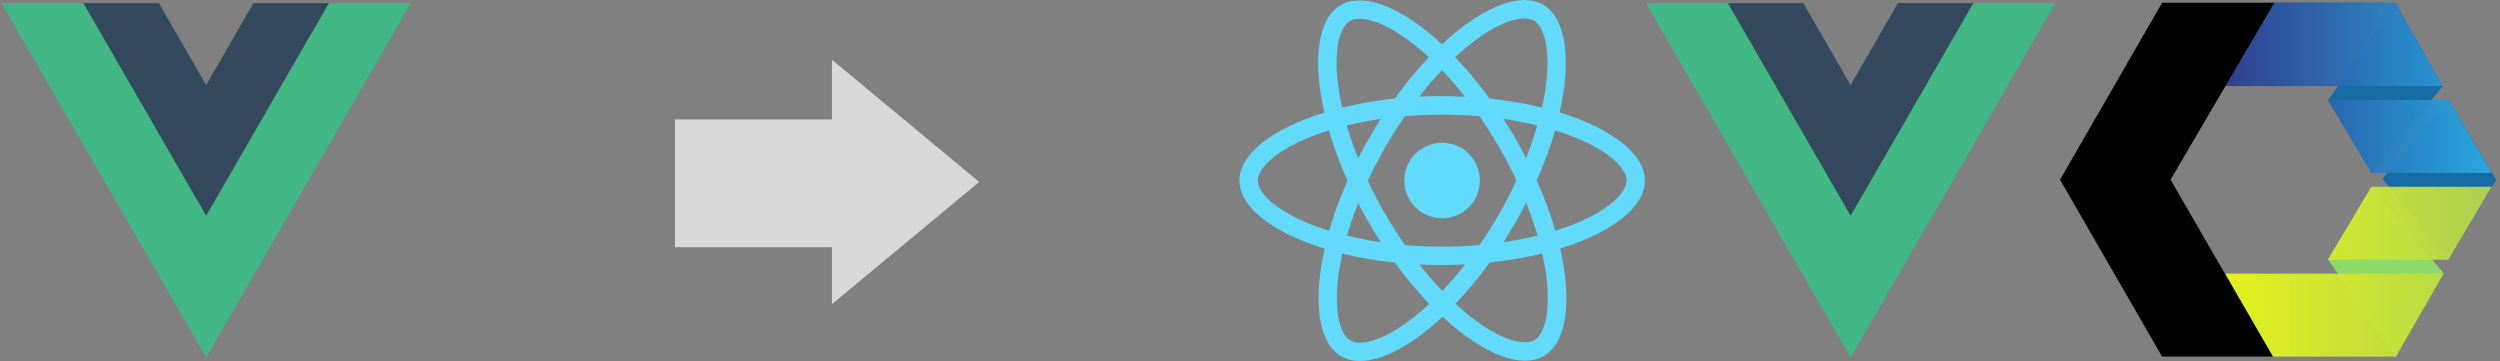 <?xml version="1.0" encoding="UTF-8"?>
<svg width="900px" height="130px" viewBox="0 0 900 130" version="1.1" xmlns="http://www.w3.org/2000/svg" xmlns:xlink="http://www.w3.org/1999/xlink">
    <rect x="0" y="0" width="900" height="130" fill="#808080" stroke="none"/>
    <!-- Generator: Sketch 50.2 (55047) - http://www.bohemiancoding.com/sketch -->
    <title>Artboard</title>
    <desc>Created with Sketch.</desc>
    <defs>
        <linearGradient x1="-8.1118488e-07%" y1="50%" x2="100%" y2="50%" id="linearGradient-1">
            <stop stop-color="#2A3B8F" offset="0%"></stop>
            <stop stop-color="#29ABE2" offset="100%"></stop>
        </linearGradient>
        <linearGradient x1="100%" y1="50%" x2="-2.75984695e-06%" y2="50%" id="linearGradient-2">
            <stop stop-color="#B4D44E" offset="0%"></stop>
            <stop stop-color="#E7F716" offset="100%"></stop>
        </linearGradient>
    </defs>
    <g id="Artboard" stroke="none" stroke-width="1" fill="none" fill-rule="evenodd">
        <g id="Vue.js_Logo_2" fill-rule="nonzero">
            <g id="Group" transform="translate(74.671, 64.913) scale(-1, 1) rotate(-180) translate(-74.671, -64.913) translate(0.387, 0.383)">
                <g transform="translate(0.045, 0.008)" fill="#41B883" id="Shape">
                    <polygon points="90.791 128.308 73.782 98.847 56.772 128.308 0.128 128.308 73.782 0.735 147.435 128.308"></polygon>
                </g>
                <g transform="translate(29.308, 51.031)" fill="#34495E" id="Shape">
                    <polygon points="61.528 77.285 44.519 47.824 27.509 77.285 0.326 77.285 44.519 0.743 88.711 77.285"></polygon>
                </g>
            </g>
        </g>
        <g id="Group-3" transform="translate(446, 0)" fill-rule="nonzero">
            <g id="Vue.js_Logo_2-Copy" transform="translate(146, 0)">
                <g id="Group" transform="translate(74.671, 64.913) scale(-1, 1) rotate(-180) translate(-74.671, -64.913) translate(0.387, 0.383)">
                    <g transform="translate(0.045, 0.008)" fill="#41B883" id="Shape">
                        <polygon points="90.791 128.308 73.782 98.847 56.772 128.308 0.128 128.308 73.782 0.735 147.435 128.308"></polygon>
                    </g>
                    <g transform="translate(29.308, 51.031)" fill="#34495E" id="Shape">
                        <polygon points="61.528 77.285 44.519 47.824 27.509 77.285 0.326 77.285 44.519 0.743 88.711 77.285"></polygon>
                    </g>
                </g>
            </g>
            <g id="React-icon" fill="#61DAFB">
                <path d="M146.153,65 C146.153,55.332 134.046,46.169 115.483,40.487 C119.767,21.568 117.863,6.515 109.474,1.696 C107.54,0.565 105.279,0.03 102.81,0.03 L102.81,6.664 C104.178,6.664 105.279,6.931 106.201,7.437 C110.247,9.757 112.002,18.593 110.634,29.957 C110.307,32.753 109.771,35.698 109.117,38.703 C103.286,37.275 96.92,36.174 90.227,35.46 C86.211,29.957 82.046,24.959 77.851,20.586 C87.549,11.572 96.652,6.634 102.84,6.634 L102.84,0 C102.84,0 102.84,0 102.84,0 C94.659,0 83.95,5.831 73.121,15.945 C62.293,5.89 51.584,0.119 43.403,0.119 L43.403,6.753 C49.561,6.753 58.693,11.661 68.391,20.616 C64.227,24.989 60.062,29.957 56.105,35.46 C49.382,36.174 43.016,37.275 37.185,38.732 C36.501,35.757 35.995,32.872 35.638,30.105 C34.24,18.741 35.966,9.906 39.982,7.556 C40.874,7.021 42.034,6.783 43.403,6.783 L43.403,0.149 C43.403,0.149 43.403,0.149 43.403,0.149 C40.904,0.149 38.643,0.684 36.68,1.815 C28.32,6.634 26.446,21.657 30.76,40.517 C12.256,46.229 0.208,55.362 0.208,65 C0.208,74.668 12.316,83.831 30.879,89.513 C26.595,108.432 28.499,123.485 36.888,128.304 C38.822,129.435 41.082,129.97 43.581,129.97 C51.762,129.97 62.471,124.14 73.3,114.025 C84.128,124.08 94.838,129.851 103.018,129.851 C105.517,129.851 107.778,129.316 109.741,128.185 C118.101,123.366 119.975,108.343 115.661,89.483 C134.105,83.801 146.153,74.638 146.153,65 Z M107.421,45.158 C106.32,48.995 104.952,52.952 103.405,56.908 C102.185,54.529 100.906,52.149 99.508,49.769 C98.14,47.389 96.682,45.069 95.224,42.808 C99.449,43.432 103.524,44.206 107.421,45.158 Z M93.796,76.84 C91.476,80.856 89.096,84.664 86.627,88.204 C82.195,88.59 77.703,88.799 73.181,88.799 C68.689,88.799 64.197,88.59 59.794,88.233 C57.325,84.693 54.915,80.915 52.595,76.929 C50.334,73.032 48.281,69.076 46.407,65.089 C48.252,61.103 50.334,57.117 52.565,53.22 C54.886,49.204 57.265,45.396 59.735,41.856 C64.167,41.469 68.659,41.261 73.181,41.261 C77.673,41.261 82.165,41.469 86.568,41.826 C89.037,45.366 91.446,49.144 93.767,53.13 C96.027,57.027 98.08,60.984 99.954,64.97 C98.08,68.957 96.027,72.943 93.796,76.84 Z M103.405,72.973 C105.011,76.959 106.38,80.945 107.51,84.812 C103.613,85.764 99.508,86.568 95.254,87.192 C96.712,84.902 98.169,82.551 99.538,80.142 C100.906,77.762 102.185,75.352 103.405,72.973 Z M73.24,104.714 C70.474,101.858 67.707,98.675 64.97,95.195 C67.648,95.314 70.384,95.403 73.151,95.403 C75.947,95.403 78.714,95.343 81.421,95.195 C78.744,98.675 75.977,101.858 73.24,104.714 Z M51.108,87.192 C46.883,86.568 42.808,85.794 38.911,84.842 C40.011,81.005 41.38,77.048 42.927,73.092 C44.146,75.471 45.426,77.851 46.824,80.231 C48.222,82.611 49.65,84.931 51.108,87.192 Z M73.092,25.286 C75.858,28.142 78.625,31.325 81.362,34.805 C78.684,34.686 75.947,34.597 73.181,34.597 C70.384,34.597 67.618,34.657 64.911,34.805 C67.588,31.325 70.355,28.142 73.092,25.286 Z M51.078,42.808 C49.62,45.098 48.162,47.449 46.794,49.858 C45.426,52.238 44.146,54.618 42.927,56.998 C41.32,53.011 39.952,49.025 38.822,45.158 C42.719,44.236 46.824,43.432 51.078,42.808 Z M24.156,80.053 C13.625,75.561 6.812,69.67 6.812,65 C6.812,60.33 13.625,54.41 24.156,49.947 C26.714,48.847 29.51,47.865 32.396,46.943 C34.092,52.773 36.323,58.842 39.089,65.059 C36.352,71.247 34.151,77.286 32.485,83.087 C29.54,82.165 26.744,81.153 24.156,80.053 Z M40.16,122.563 C36.114,120.243 34.359,111.407 35.728,100.043 C36.055,97.247 36.59,94.302 37.245,91.297 C43.076,92.725 49.442,93.826 56.135,94.54 C60.151,100.043 64.316,105.041 68.51,109.414 C58.812,118.428 49.709,123.366 43.522,123.366 C42.183,123.336 41.053,123.069 40.16,122.563 Z M110.723,99.895 C112.121,111.259 110.396,120.094 106.38,122.444 C105.487,122.979 104.327,123.217 102.959,123.217 C96.801,123.217 87.668,118.309 77.97,109.355 C82.135,104.982 86.3,100.014 90.256,94.51 C96.979,93.796 103.346,92.696 109.176,91.238 C109.86,94.243 110.396,97.128 110.723,99.895 Z M122.176,80.053 C119.618,81.153 116.822,82.135 113.936,83.057 C112.24,77.227 110.009,71.158 107.243,64.941 C109.979,58.753 112.181,52.714 113.847,46.913 C116.792,47.835 119.588,48.847 122.206,49.947 C132.737,54.439 139.549,60.33 139.549,65 C139.519,69.67 132.707,75.59 122.176,80.053 Z" id="Shape"></path>
                <circle id="Oval" cx="73.151" cy="65" r="13.595"></circle>
            </g>
            <g id="webcomponents-official" transform="translate(295, 0)">
                <polygon id="Shape" fill="#166DA5" points="157.594 64.786 140.544 93.497 116.634 64.394 140.544 36.074"></polygon>
                <polygon id="Shape" fill="#8FDB69" points="138.682 98.396 112.715 67.333 97.134 93.399 121.338 128.774"></polygon>
                <polygon id="Shape" fill="#166DA5" points="138.388 30.979 112.715 62.14 97.134 36.074 121.338 1.092"></polygon>
                <path d="M60.094,30.979 L138.388,30.979 L121.142,0.896 L77.34,0.896 L60.094,30.979 Z M112.715,62.238 L156.026,62.238 L140.446,35.976 L97.036,35.976 L112.715,62.238 Z" id="Shape" fill="url(#linearGradient-1)" opacity="0.95"></path>
                <path d="M138.682,98.494 L59.996,98.494 L77.242,128.382 L121.338,128.382 L138.682,98.494 Z M112.715,67.235 L156.026,67.235 L140.446,93.497 L97.036,93.497 L112.715,67.235 Z" id="Shape" fill="url(#linearGradient-2)" opacity="0.95"></path>
                <polygon id="Shape" fill="#010101" points="77.242 128.382 40.397 64.688 77.732 0.994 37.36 0.994 0.613 64.688 37.36 128.382"></polygon>
            </g>
        </g>
        <g id="Group-2" transform="translate(243, 21)" fill="#D8D8D8">
            <rect id="Rectangle" x="0" y="22" width="70" height="46"></rect>
            <polygon id="Triangle" transform="translate(83, 44.5) rotate(90) translate(-83, -44.5) " points="83 18 127 71 39 71"></polygon>
        </g>
    </g>
</svg>